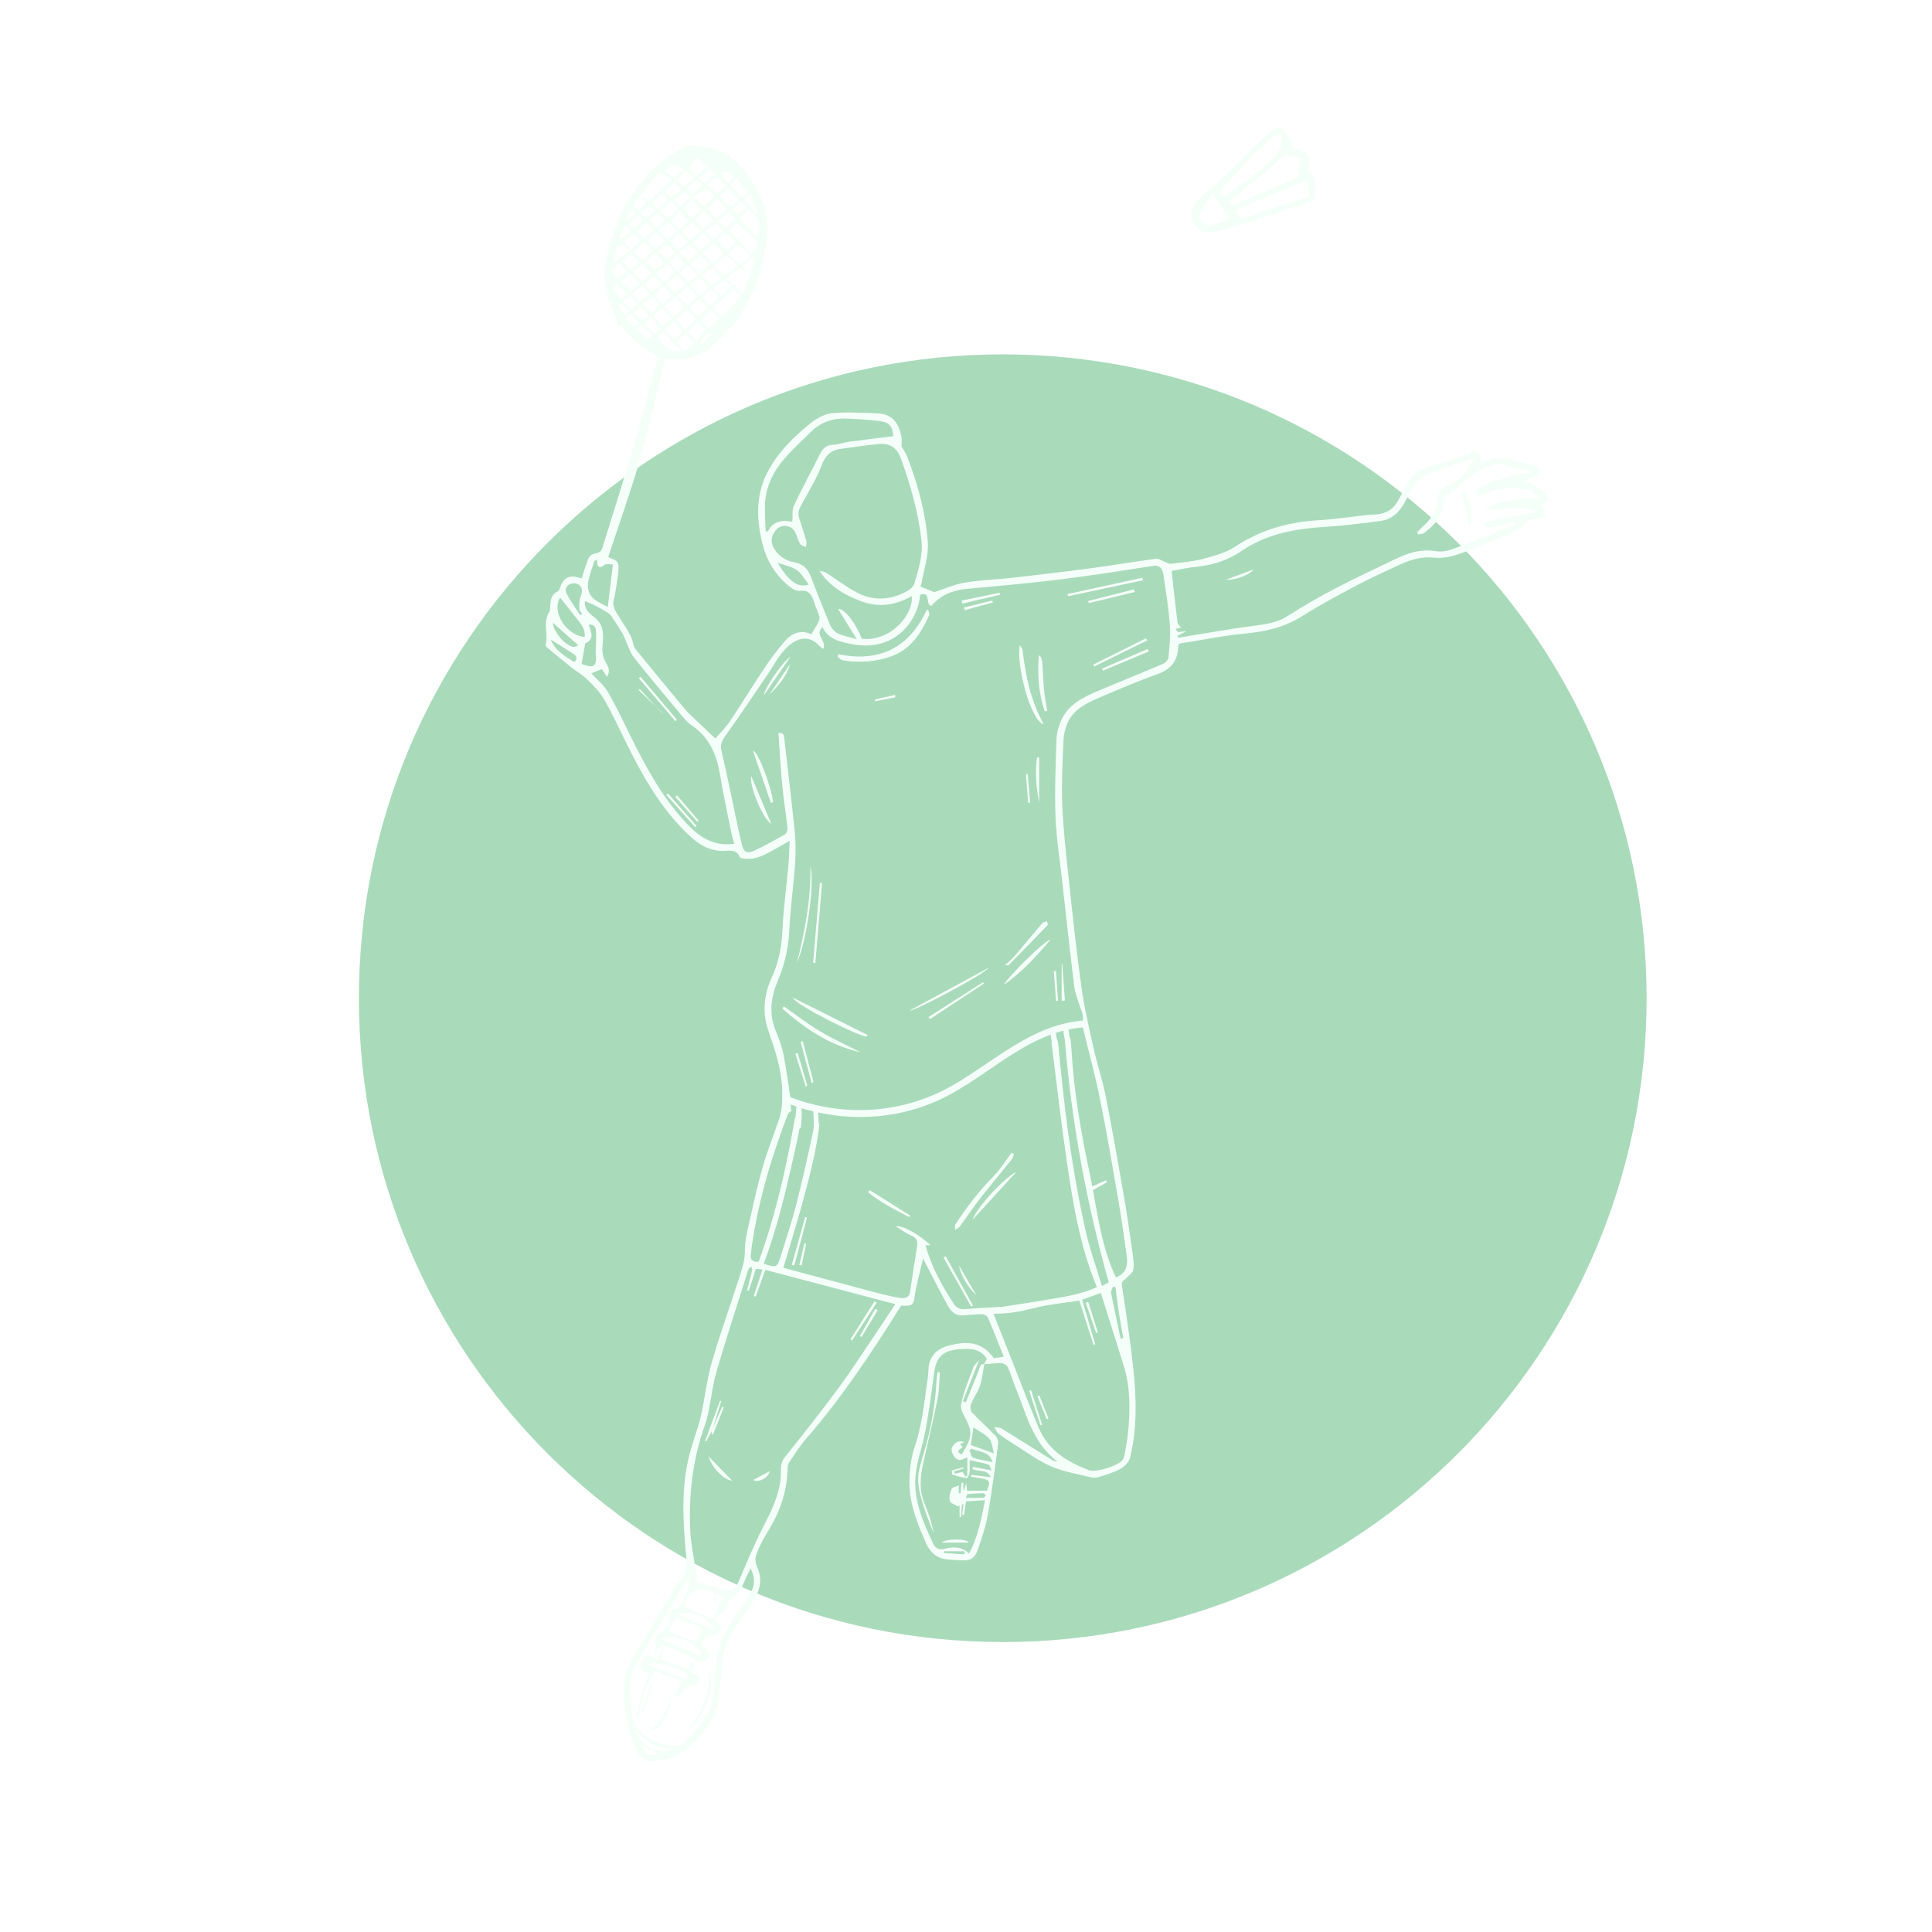 <svg width="500" height="500" viewBox="0 0 500 500" fill="none" xmlns="http://www.w3.org/2000/svg">
<g filter="url(#filter0_d_22_583)">
<path opacity="0.42" d="M259.512 420.966C351.539 420.966 426.141 346.364 426.141 254.337C426.141 162.31 351.539 87.708 259.512 87.708C167.485 87.708 92.883 162.31 92.883 254.337C92.883 346.364 167.485 420.966 259.512 420.966Z" fill="#33AA5B" class="bg-animate"/>
<path d="M399.483 123.434C397.751 121.895 396.189 120.212 393.377 120.918C394.922 120.261 396.235 119.81 397.426 119.142C397.881 118.887 398.368 118.072 398.278 117.625C398.179 117.133 397.486 116.496 396.962 116.396C392.575 115.557 388.235 113.177 383.689 115.799C383.613 115.843 383.471 115.771 383.384 115.758C383.327 115.706 383.25 115.669 383.251 115.632C383.265 112.923 382.263 112.332 379.766 113.315C376.667 114.534 373.546 115.745 370.345 116.638C367.856 117.333 365.714 118.236 364.477 120.654C363.649 122.273 362.741 123.852 361.886 125.458C360.572 127.93 358.473 129.079 355.726 129.158C355.26 129.171 354.791 129.174 354.328 129.225C349.955 129.704 345.593 130.374 341.207 130.64C333.433 131.111 326.265 133.094 319.686 137.461C317.275 139.061 314.247 139.866 311.391 140.626C308.69 141.345 305.85 141.561 303.061 141.918C302.592 141.978 302.065 141.64 301.573 141.463C300.762 141.173 299.912 140.52 299.157 140.619C293.458 141.368 287.787 142.335 282.089 143.094C275.405 143.985 268.707 144.775 262.007 145.533C257.929 145.994 253.799 146.096 249.761 146.769C247.059 147.219 244.478 148.388 241.769 149.26C240.802 148.867 239.552 148.36 238.203 147.813C238.299 147.513 238.469 147.142 238.534 146.753C239.116 143.292 240.347 139.782 240.113 136.375C239.592 128.812 237.57 121.484 234.862 114.384C234.451 113.306 233.762 112.334 233.31 111.51C233.31 110.621 233.415 109.866 233.293 109.149C232.617 105.196 230.579 102.761 226.23 102.998C226.06 103.007 225.886 102.9 225.713 102.898C222.259 102.868 218.776 102.567 215.364 102.933C213.5 103.133 211.513 104.157 210.009 105.35C205.846 108.653 202.051 112.286 199.282 117.001C195.541 123.372 195.63 129.887 197.32 136.718C198.39 141.042 200.569 144.623 203.922 147.48C204.732 148.17 205.918 149.037 206.799 148.91C209.598 148.506 210.222 150.234 210.832 152.26C211.152 153.324 211.69 154.322 212.012 155.385C212.143 155.818 212.1 156.414 211.898 156.817C211.338 157.932 210.654 158.985 209.957 160.167C207.351 158.9 204.98 159.807 203.147 161.895C201.194 164.12 199.428 166.533 197.778 168.996C194.743 173.528 191.914 178.197 188.87 182.723C187.753 184.383 186.27 185.796 185.125 187.124C183.283 185.383 181.707 183.916 180.157 182.42C179.102 181.401 178.002 180.412 177.065 179.29C173.151 174.604 169.281 169.88 165.421 165.149C164.831 164.426 164.068 163.647 163.918 162.799C163.444 160.129 161.697 158.199 160.426 155.978C159.621 154.571 158.352 153.305 158.826 151.322C159.37 149.045 159.668 146.703 159.962 144.375C160.081 143.431 160.205 142.278 159.778 141.535C159.394 140.865 158.261 140.625 157.4 140.164C160.138 131.831 163.167 123.445 165.627 114.895C168.102 106.294 170.01 97.529 172.224 88.604C175.931 89.615 179.558 88.522 183.043 86.806C183.241 86.663 183.465 86.231 183.81 85.948C192.158 79.125 196.66 70.207 198.174 59.655C198.826 55.107 198.893 50.608 196.565 46.447C196.244 45.872 195.994 45.347 195.95 44.825C195.947 44.821 195.944 44.818 195.942 44.815C195.745 44.56 195.565 44.294 195.392 44.024C195.35 44.052 195.313 44.078 195.269 44.107C191.682 37.334 186.422 33.369 178.431 33.822V33.696C178.155 33.697 177.879 33.701 177.604 33.708C177.496 33.883 177.374 34.018 177.222 34.088C171.245 36.832 166.938 41.397 163.363 46.713C160.359 51.18 158.687 56.196 157.242 61.391C155.703 66.923 156.547 71.933 158.755 76.961C159.231 78.045 159.586 79.182 160.019 80.353C160.169 80.381 160.814 80.304 161.017 80.568C163.489 83.772 166.501 86.316 170.275 88.188C169.626 90.654 169.017 93.03 168.376 95.397C166.874 100.936 165.454 106.499 163.823 112C161.246 120.692 158.54 129.346 155.823 137.996C155.665 138.499 154.957 139.11 154.449 139.166C153.219 139.302 152.48 139.905 152.093 140.974C151.543 142.494 151.079 144.045 150.544 145.69C150.365 145.64 150.092 145.569 149.821 145.489C147.27 144.728 145.755 145.558 144.943 148.117C144.829 148.475 144.61 148.934 144.311 149.077C142.634 149.877 142.482 151.368 142.399 152.935C142.372 153.443 142.375 154.038 142.118 154.434C140.398 157.088 141.999 160.09 141.2 162.836C141.135 163.058 141.478 163.489 141.733 163.701C143.828 165.445 145.93 167.182 148.066 168.876C149.324 169.874 150.776 170.658 151.91 171.773C153.483 173.318 155.129 174.914 156.227 176.791C158.264 180.271 159.961 183.953 161.738 187.581C165.86 195.994 170.349 204.171 177.02 210.897C179.854 213.754 182.856 216.329 187.34 216.21C188.766 216.172 190.686 215.728 191.465 217.846C191.557 218.096 192.301 218.157 192.754 218.214C195.225 218.527 197.348 217.509 199.427 216.387C200.986 215.546 202.513 214.646 204.371 213.593C204.242 216.101 204.202 218.208 204.013 220.301C203.531 225.616 202.779 230.915 202.525 236.24C202.318 240.583 201.683 244.739 199.848 248.697C197.769 253.18 197.171 257.824 198.799 262.564C200.606 267.826 202.409 273.02 202.444 278.738C202.459 281.188 202.396 283.488 201.596 285.78C200.169 289.873 198.586 293.921 197.38 298.078C196.092 302.519 195.106 307.051 194.102 311.568C193.505 314.253 192.729 316.993 192.77 319.697C192.807 322.165 192.069 324.305 191.364 326.506C188.988 333.926 186.326 341.261 184.166 348.742C182.872 353.223 182.446 357.947 181.377 362.502C180.561 365.977 179.197 369.321 178.342 372.788C176.302 381.06 176.736 389.454 177.508 397.828C177.774 400.709 177.854 403.382 175.555 405.611C174.82 406.324 174.409 407.374 173.864 408.279C171.504 412.198 169.299 416.22 166.756 420.015C163.558 424.787 160.948 429.617 161.529 435.663C161.981 440.367 162.505 444.995 164.882 449.214C166.112 451.398 167.213 452.058 169.745 451.763C172.712 451.417 175.492 450.556 177.759 448.517C181.457 445.191 184.89 441.625 185.838 436.496C186.316 433.909 186.411 431.25 186.664 428.622C187.056 424.555 187.729 420.601 190.328 417.221C191.685 415.456 192.854 413.546 194.117 411.709C196.264 408.587 197.713 405.389 195.927 401.515C195.514 400.618 195.369 399.311 195.701 398.414C196.451 396.39 197.423 394.408 198.577 392.581C201.822 387.444 203.748 381.939 203.832 375.824C203.839 375.33 204.032 374.771 204.312 374.359C205.629 372.418 206.854 370.383 208.388 368.624C217.755 357.888 225.573 346.065 233.207 333.923C233.432 333.923 233.896 333.925 234.36 333.923C235.585 333.916 236.371 333.838 236.611 332.114C237.104 328.579 238.11 325.115 238.908 321.605C239.014 321.855 239.122 322.171 239.276 322.464C241.313 326.357 243.299 330.279 245.428 334.121C246.216 335.543 247.468 336.568 249.295 336.432C250.873 336.314 252.451 336.103 254.028 336.108C254.587 336.11 255.46 336.491 255.651 336.932C257.086 340.257 258.387 343.64 259.777 347.121C258.763 347.272 257.966 347.39 257.189 347.505C254.278 343.329 250.468 342.915 245.425 344.263C242.097 345.153 240.289 347.368 240.256 350.913C240.248 351.731 240.126 352.553 240.006 353.365C239.16 359.103 238.628 364.876 236.726 370.444C235.816 373.109 235.441 376.053 235.361 378.886C235.196 384.768 237.332 390.167 239.686 395.425C240.611 397.49 242.197 399.158 244.657 399.499C245.992 399.684 247.346 399.761 248.694 399.812C251.2 399.908 252.204 399.423 253.027 397.092C254.078 394.113 255.1 391.076 255.652 387.978C256.73 381.927 257.5 375.819 258.315 369.724C258.403 369.063 258.155 368.129 257.708 367.662C255.688 365.55 253.482 363.613 251.487 361.479C251.091 361.055 251.07 359.937 251.32 359.319C251.977 357.692 253.077 356.231 253.627 354.579C254.214 352.814 254.381 350.909 254.728 349.065C256.225 348.953 257.725 348.737 259.216 348.79C259.781 348.81 260.592 349.341 260.828 349.852C261.588 351.499 262.075 353.269 262.769 354.949C265.602 361.81 267.156 369.4 273.671 374.237C273.174 374.188 272.703 374.12 272.333 373.89C267.961 371.171 263.616 368.41 259.229 365.715C258.728 365.407 258.022 365.434 257.411 365.306C257.706 365.868 257.865 366.608 258.322 366.959C259.761 368.066 261.282 369.075 262.826 370.035C265.855 371.917 268.769 374.093 272.014 375.487C275.198 376.854 278.726 377.435 282.123 378.282C282.837 378.46 283.691 378.463 284.387 378.246C286.286 377.653 288.243 377.094 289.962 376.137C291.024 375.546 292.188 374.369 292.458 373.25C294.282 365.681 294.142 357.974 293.313 350.307C292.532 343.083 291.453 335.887 290.342 328.704C290.153 327.482 290.937 327.373 291.427 326.834C292.076 326.121 293.104 325.483 293.276 324.667C293.544 323.391 293.331 321.979 293.144 320.65C292.448 315.712 291.77 310.768 290.918 305.855C289.394 297.062 287.84 288.273 286.114 279.518C285.322 275.499 283.98 271.591 283.088 267.587C281.89 262.213 280.604 256.835 279.857 251.39C278.493 241.45 277.438 231.466 276.37 221.488C275.739 215.598 275.097 209.692 274.886 203.778C274.692 198.337 275.001 192.873 275.239 187.426C275.304 185.946 275.701 184.396 276.308 183.041C277.865 179.564 281.123 177.998 284.362 176.601C289.425 174.416 294.518 172.276 299.7 170.398C303.245 169.114 304.888 166.801 304.918 163.152C304.919 163.049 305.016 162.946 305.207 162.571C310.751 161.692 316.442 160.505 322.195 159.962C327.427 159.468 332.291 158.385 336.81 155.561C341.228 152.8 345.813 150.294 350.417 147.851C354.192 145.848 358.083 144.06 361.961 142.259C364.848 140.918 367.783 139.963 371.122 140.311C373.042 140.511 375.149 140.189 376.993 139.57C380.711 138.323 384.313 136.727 387.952 135.247C389.743 134.519 391.558 133.82 393.265 132.924C393.981 132.548 394.448 131.697 395.029 131.061C395.739 130.598 396.721 130.439 397.683 130.203C400.268 129.568 400.481 128.89 398.74 126.84C398.876 126.737 398.997 126.61 399.145 126.536C401.342 125.447 401.301 125.048 399.483 123.434ZM177.302 86.902C176.565 86.097 175.867 85.337 175.024 84.417C175.812 83.727 176.59 83.046 177.513 82.238C178.16 83.028 178.745 83.742 179.422 84.567C178.842 85.207 178.112 86.01 177.302 86.902ZM175.352 61.822C175.949 62.627 176.526 63.406 177.204 64.32C176.783 64.699 176.044 65.365 175.242 66.088C174.51 65.316 173.877 64.65 173.121 63.853C173.921 63.125 174.56 62.544 175.352 61.822ZM172.627 63.253C171.794 62.459 171.093 61.791 170.277 61.012C171.091 60.342 171.833 59.731 172.595 59.104C173.277 59.828 173.905 60.496 174.724 61.366C174.135 61.895 173.479 62.486 172.627 63.253ZM175.836 61.472C176.79 60.662 177.561 60.008 178.489 59.221C179.187 59.978 179.829 60.676 180.523 61.428C179.743 62.143 178.981 62.84 178.229 63.529C177.448 62.858 176.724 62.236 175.836 61.472ZM178.188 64.66C178.945 65.487 179.666 66.275 180.487 67.172C179.715 67.826 179.02 68.415 178.045 69.241C177.377 68.399 176.717 67.567 175.919 66.56C176.655 65.945 177.359 65.355 178.188 64.66ZM178.653 64.245C179.524 63.43 180.314 62.691 181.157 61.903C182.084 62.894 182.834 63.695 183.722 64.645C182.84 65.352 182.01 66.017 181.067 66.773C180.233 65.9 179.487 65.119 178.653 64.245ZM179.168 58.77C180.167 57.897 181.032 57.141 182.111 56.197C182.717 56.966 183.254 57.647 183.92 58.491C183.143 59.174 182.247 59.962 181.275 60.817C180.562 60.124 179.919 59.5 179.168 58.77ZM178.591 58.123C177.933 57.362 177.305 56.635 176.574 55.79C177.323 55.09 178.118 54.347 179.008 53.515C179.805 54.243 180.523 54.898 181.415 55.712C180.422 56.56 179.584 57.275 178.591 58.123ZM177.939 58.709C177.149 59.366 176.353 60.026 175.365 60.847C174.631 60.012 174.025 59.324 173.43 58.647C175.76 55.969 175.767 55.969 177.939 58.709ZM172.723 57.929C171.917 57.166 171.178 56.467 170.308 55.643C171.208 54.886 171.943 54.268 172.775 53.568C173.572 54.318 174.282 54.987 175.148 55.802C174.319 56.529 173.558 57.196 172.723 57.929ZM172.155 58.398C171.251 59.119 170.535 59.691 169.717 60.343C168.938 59.637 168.222 58.989 167.401 58.245C168.199 57.518 168.882 56.896 169.75 56.106C170.5 56.821 171.228 57.515 172.155 58.398ZM171.733 64.044C171.025 64.625 170.173 65.326 169.249 66.084C168.585 65.258 167.946 64.464 167.259 63.61C167.833 63.079 168.673 62.299 169.681 61.365C170.362 62.254 170.992 63.077 171.733 64.044ZM172.655 64.341C173.301 65.034 173.92 65.699 174.693 66.528C173.784 67.291 172.914 68.022 171.882 68.888C171.179 68.217 170.495 67.564 169.714 66.818C170.758 65.939 171.639 65.197 172.655 64.341ZM175.179 67.213C175.942 67.977 176.661 68.698 177.569 69.608C176.572 70.394 175.713 71.072 174.726 71.85C173.987 71.074 173.281 70.332 172.501 69.512C173.431 68.713 174.264 67.998 175.179 67.213ZM178.114 70.17C178.919 71.031 179.664 71.829 180.545 72.772C179.665 73.549 178.854 74.265 177.891 75.115C177.074 74.23 176.308 73.399 175.397 72.412C176.403 71.581 177.204 70.921 178.114 70.17ZM178.618 69.762C179.41 69.131 180.167 68.528 180.972 67.887C181.767 68.736 182.537 69.558 183.39 70.469C182.737 71.034 181.957 71.709 181.105 72.446C180.279 71.554 179.495 70.708 178.618 69.762ZM181.537 67.35C182.537 66.586 183.358 65.958 184.318 65.224C185.153 66.107 185.936 66.935 186.848 67.9C185.905 68.608 185.042 69.255 184.209 69.88C183.314 69.032 182.519 68.279 181.537 67.35ZM181.846 61.429C182.749 60.623 183.647 59.819 184.664 58.911C185.577 59.781 186.44 60.603 187.421 61.536C186.373 62.462 185.429 63.296 184.449 64.162C183.542 63.211 182.717 62.344 181.846 61.429ZM182.533 55.842C183.52 55.031 184.321 54.374 185.221 53.634C185.863 54.308 186.44 54.913 187.127 55.634C186.348 56.344 185.591 57.034 184.675 57.869C183.995 57.225 183.346 56.61 182.533 55.842ZM182.05 55.176C181.292 54.416 180.602 53.725 179.767 52.889C180.62 52.161 181.45 51.452 182.245 50.774C182.982 51.492 183.767 52.257 184.672 53.139C183.685 53.905 182.862 54.545 182.05 55.176ZM178.975 52.485C178.26 51.633 177.592 50.837 176.853 49.956C177.496 49.257 178.255 48.432 179.008 47.613C179.99 48.533 180.779 49.272 181.6 50.04C180.733 50.848 179.927 51.599 178.975 52.485ZM178.073 53.311C177.461 53.846 176.682 54.528 175.755 55.338C174.974 54.607 174.229 53.91 173.546 53.271C174.344 52.374 175.063 51.565 175.898 50.626C176.597 51.488 177.273 52.323 178.073 53.311ZM172.783 52.418C172.137 51.856 171.536 51.332 170.742 50.641C171.709 49.818 172.606 49.054 173.645 48.17C174.334 48.913 174.842 49.46 175.439 50.104C174.522 50.904 173.698 51.622 172.783 52.418ZM172.037 53.147C171.342 53.719 170.597 54.332 169.698 55.071C169.159 54.329 168.66 53.643 168.091 52.86C168.63 52.415 169.373 51.8 170.276 51.053C170.888 51.781 171.409 52.4 172.037 53.147ZM168.94 55.736C168.389 56.215 167.623 56.881 166.741 57.647C166.026 57.009 165.431 56.477 164.704 55.828C165.562 55.04 166.313 54.35 167.305 53.439C167.847 54.201 168.347 54.903 168.94 55.736ZM166.759 58.723C167.569 59.476 168.278 60.135 169.11 60.908C168.094 61.72 167.199 62.434 166.198 63.233C165.506 62.573 164.849 61.946 164.027 61.162C164.957 60.332 165.834 59.549 166.759 58.723ZM166.301 64.418C167.024 65.183 167.688 65.885 168.508 66.751C167.752 67.394 167.026 68.011 166.185 68.726C165.365 67.953 164.588 67.221 163.662 66.348C164.731 65.566 165.473 65.023 166.301 64.418ZM166.257 69.962C166.842 70.606 167.41 71.231 168.135 72.031C167.281 72.744 166.574 73.335 165.629 74.124C164.984 73.453 164.366 72.81 163.648 72.063C164.577 71.314 165.336 70.703 166.257 69.962ZM166.74 69.476C167.567 68.713 168.285 68.052 169.054 67.342C169.839 68.061 170.476 68.644 171.226 69.329C170.361 70.065 169.613 70.7 168.608 71.555C168.007 70.886 167.432 70.246 166.74 69.476ZM171.79 69.996C172.462 70.868 173.087 71.679 173.782 72.581C173.172 73.089 172.295 73.821 171.352 74.607C170.659 73.782 170.031 73.035 169.287 72.15C170.134 71.42 170.909 70.753 171.79 69.996ZM174.826 72.816C175.495 73.521 176.06 74.113 176.62 74.711C176.815 74.919 176.995 75.141 177.286 75.477C176.308 76.317 175.393 77.103 174.342 78.005C173.529 77.095 172.768 76.244 171.88 75.25C172.883 74.422 173.768 73.691 174.826 72.816ZM177.855 76.076C178.618 76.899 179.314 77.648 180.187 78.588C179.339 79.394 178.387 80.299 177.316 81.317C176.448 80.401 175.733 79.646 174.83 78.692C175.858 77.805 176.835 76.959 177.855 76.076ZM178.57 75.603C179.35 74.906 180.189 74.155 181.058 73.377C181.849 74.161 182.533 74.84 183.284 75.586C182.431 76.386 181.634 77.133 180.724 77.986C180.02 77.206 179.366 76.483 178.57 75.603ZM181.615 73.123C184.196 70.522 184.196 70.522 186.124 73.049C185.37 73.729 184.61 74.415 183.728 75.21C182.973 74.464 182.293 73.793 181.615 73.123ZM184.672 70.546C185.596 69.814 186.443 69.143 187.424 68.366C188.026 68.934 188.599 69.473 189.324 70.156C188.405 70.972 187.566 71.718 186.604 72.574C185.901 71.836 185.346 71.254 184.672 70.546ZM184.924 64.774C185.893 63.909 186.869 63.039 187.935 62.088C188.96 62.993 189.904 63.826 190.97 64.768C186.891 67.764 187.898 68.328 184.924 64.774ZM188.367 61.549C189.342 60.69 190.126 59.998 191.032 59.2C191.978 60.078 193.027 61.051 194.183 62.124C193.263 62.943 192.45 63.667 191.524 64.493C190.453 63.493 189.466 62.574 188.367 61.549ZM188.166 61.043C187.236 60.039 186.423 59.162 185.516 58.183C186.085 57.65 186.871 56.913 187.759 56.081C188.663 56.945 189.491 57.738 190.436 58.641C189.564 59.564 188.852 60.317 188.166 61.043ZM185.784 53.163C186.902 52.294 187.811 51.587 188.896 50.743C189.34 51.383 189.756 51.984 190.309 52.782C189.675 53.37 188.809 54.174 187.816 55.095C187.152 54.463 186.539 53.881 185.784 53.163ZM189.604 50.226C190.349 49.543 191.018 48.93 191.82 48.195C192.292 48.619 192.746 49.027 193.374 49.591C192.477 50.253 191.632 50.876 190.698 51.566C190.553 51.388 190.127 50.867 189.604 50.226ZM186.275 46.675C186.976 46.017 187.681 45.357 188.509 44.581C189.498 45.62 190.433 46.602 191.363 47.578C189.122 49.928 189.122 49.928 186.275 46.675ZM188.212 50.296C187.312 51.005 186.361 51.753 185.364 52.539C184.562 51.622 183.838 50.794 183.11 49.961C183.82 49.3 184.732 48.45 185.724 47.526C186.417 48.297 187.259 49.235 188.212 50.296ZM182.148 49.39C181.32 48.608 180.606 47.934 179.621 47.003C180.668 46.274 181.662 45.582 182.787 44.799C183.256 45.201 184.043 45.876 185.018 46.712C183.975 47.685 183.093 48.509 182.148 49.39ZM179.049 46.405C178.684 45.891 178.294 45.341 177.825 44.681C178.498 44.115 179.323 43.421 180.258 42.634C180.763 43.014 181.248 43.378 181.974 43.924C180.952 44.791 180.054 45.552 179.049 46.405ZM178.652 47.046C177.75 47.903 176.975 48.64 176.069 49.5C175.454 48.857 174.916 48.296 174.322 47.674C175.257 46.932 176.07 46.287 177.079 45.486C177.636 46.038 178.08 46.479 178.652 47.046ZM173.699 47.055C173.159 46.558 172.629 46.07 171.981 45.473C172.871 44.708 173.649 44.039 174.533 43.28C175.169 43.881 175.662 44.347 176.281 44.933C175.398 45.658 174.612 46.305 173.699 47.055ZM172.901 47.776C172.049 48.47 171.191 49.168 170.179 49.993C169.691 49.534 169.215 49.085 168.742 48.64C171.322 45.684 171.37 45.674 172.901 47.776ZM169.547 50.489C168.703 51.216 168.009 51.813 167.191 52.518C166.717 52.066 166.279 51.647 165.73 51.124C166.541 50.415 167.269 49.777 168.051 49.093C168.551 49.56 168.965 49.946 169.547 50.489ZM166.609 52.95C165.725 53.711 164.906 54.416 164.017 55.182C163.586 54.81 163.206 54.483 162.688 54.037C163.55 53.227 164.331 52.493 165.185 51.69C165.664 52.113 166.082 52.483 166.609 52.95ZM166.006 58.171C165.171 58.899 164.347 59.618 163.202 60.616C162.595 59.856 162.127 59.268 161.659 58.681C163.606 56.123 163.901 56.071 166.006 58.171ZM163.402 61.466C164.161 62.28 164.786 62.949 165.556 63.775C164.709 64.435 163.949 65.029 163.12 65.675C162.418 65.047 161.779 64.475 160.925 63.71C161.772 62.943 162.543 62.245 163.402 61.466ZM163.136 66.867C163.952 67.698 164.679 68.439 165.556 69.333C164.673 70.065 163.921 70.688 163.198 71.287C162.308 70.486 161.466 69.728 160.506 68.864C161.476 68.127 162.289 67.51 163.136 66.867ZM164.98 74.575C164.39 75.116 163.894 75.571 163.326 76.092C162.616 75.412 161.968 74.791 161.217 74.072C161.952 73.458 162.473 73.021 163.071 72.522C163.74 73.241 164.317 73.862 164.98 74.575ZM165.56 75.355C166.334 76.098 167.038 76.774 167.812 77.517C167.29 77.947 166.805 78.347 166.122 78.91C165.431 78.262 164.74 77.615 163.88 76.809C164.584 76.199 165.104 75.749 165.56 75.355ZM166.324 74.689C167.081 74.046 167.776 73.456 168.666 72.699C169.369 73.456 170.041 74.18 170.84 75.04C169.944 75.751 169.267 76.288 168.471 76.92C167.77 76.192 167.107 75.503 166.324 74.689ZM171.367 75.656C172.226 76.658 173.003 77.564 173.838 78.537C172.893 79.334 172.231 79.893 171.496 80.513C170.701 79.581 169.956 78.707 169.083 77.684C169.828 77.023 170.541 76.39 171.367 75.656ZM174.253 79.202C175.101 80.064 175.863 80.837 176.766 81.755C175.967 82.453 175.229 83.098 174.329 83.884C173.562 82.999 172.861 82.191 172.057 81.264C172.841 80.528 173.542 79.87 174.253 79.202ZM178.057 81.696C178.877 80.897 179.744 80.052 180.676 79.143C181.329 79.95 181.962 80.73 182.535 81.438C181.94 82.184 181.152 83.171 180.223 84.336C179.403 83.337 178.796 82.597 178.057 81.696ZM181.05 85.484C181.097 84.132 182.41 82.768 183.907 82.149C184.023 82.273 184.139 82.396 184.254 82.52C183.253 83.446 182.251 84.373 181.05 85.484ZM183.406 80.986C182.628 80.146 181.994 79.462 181.2 78.604C182.106 77.772 182.978 76.971 183.93 76.098C184.725 76.845 185.436 77.513 186.247 78.275C185.27 79.206 184.396 80.041 183.406 80.986ZM186.762 78.147C185.841 77.157 185.21 76.479 184.381 75.587C185.288 74.857 186.213 74.113 187.015 73.467C187.933 72.495 188.796 71.582 189.739 70.584C190.433 71.236 190.974 71.744 191.799 72.519C190.119 74.397 188.483 76.224 186.762 78.147ZM192.296 71.869C192.064 71.855 191.831 71.842 191.599 71.828C191.182 71.124 190.765 70.42 190.479 69.936C189.608 69.356 188.829 68.837 187.797 68.15C189.152 67.107 190.274 66.244 191.433 65.353C192.031 65.857 192.545 66.292 193.06 66.726C193.143 66.659 193.225 66.592 193.307 66.525C192.918 66.022 192.528 65.518 192.06 64.913C192.888 64.154 193.725 63.387 194.767 62.433C194.993 62.993 195.371 63.454 195.269 63.748C194.325 66.472 193.299 69.167 192.296 71.869ZM194.52 61.602C193.408 60.552 192.39 59.591 191.33 58.59C191.534 58.095 191.728 57.624 192.071 56.79C191.482 57.308 191.146 57.603 190.777 57.928C190.019 57.132 189.271 56.345 188.627 55.669C189.223 55.045 189.849 54.39 190.479 53.731C192.214 55.151 194.025 56.491 195.645 58.032C196.493 58.837 195.807 60.761 194.52 61.602ZM195.997 57.626C194.373 55.761 192.975 54.156 191.509 52.473C192.239 51.684 192.905 50.963 193.567 50.247C196.386 51.905 196.817 53.113 195.997 57.626ZM196.277 51.382C196.191 51.42 196.106 51.459 196.02 51.497C194.897 50.205 193.775 48.913 192.609 47.571C193.029 47.188 193.452 46.803 194.176 46.143C194.927 48.015 195.602 49.699 196.277 51.382ZM192.64 44.531C193.685 45.615 193.6 46.424 191.96 47.017C191.062 46.045 190.131 45.037 189.147 43.971C189.591 43.376 189.965 42.873 190.482 42.181C191.248 43.018 191.927 43.791 192.64 44.531ZM188.017 40.414C188.63 40.737 189.15 41.238 189.894 41.807C189.507 42.314 189.149 42.783 188.558 43.557C187.904 42.804 187.368 42.32 187.012 41.727C186.8 41.375 186.871 40.854 186.815 40.409C187.221 40.401 187.703 40.249 188.017 40.414ZM187.83 44.094C187.16 44.688 186.436 45.332 185.556 46.113C184.781 45.442 184.001 44.766 183.048 43.941C183.884 43.149 184.656 42.417 185.494 41.623C186.299 42.474 187.032 43.25 187.83 44.094ZM185.075 41.003C184.15 41.846 183.381 42.546 182.482 43.366C181.991 42.979 181.511 42.601 180.893 42.115C181.849 41.241 182.689 40.472 183.612 39.629C184.094 40.081 184.507 40.469 185.075 41.003ZM180.385 36.874C181.239 37.585 182.051 38.263 183.007 39.059C182.056 39.919 181.251 40.647 180.529 41.299C179.697 40.756 178.948 40.268 178.098 39.714C178.888 38.733 179.573 37.883 180.385 36.874ZM177.394 40.198C178.211 40.844 178.883 41.377 179.692 42.017C178.745 42.833 177.878 43.58 176.957 44.374C176.338 43.845 175.767 43.358 175.02 42.719C175.852 41.836 176.567 41.076 177.394 40.198ZM176.787 39.86C176.044 40.568 175.303 41.274 174.486 42.053C173.58 41.354 172.85 40.791 172.109 40.22C174.117 38.273 175.05 38.181 176.787 39.86ZM164.589 47.98C166.656 45.538 168.642 43.028 170.748 40.44C171.989 41.306 172.83 41.893 173.897 42.636C171.814 44.519 169.964 46.192 168.066 47.908C167.489 47.56 166.93 47.223 166.372 46.886L166.158 47.134C166.494 47.554 166.831 47.974 167.298 48.557C166.64 49.152 165.97 49.759 165.286 50.377C164.036 49.801 163.576 49.176 164.589 47.98ZM163.262 50.065C163.727 50.396 164.071 50.64 164.587 51.007C163.733 51.818 162.99 52.523 162.248 53.228C162.136 53.153 162.023 53.078 161.911 53.003C162.336 52.075 162.763 51.148 163.262 50.065ZM161.754 54.358C162.47 54.947 162.859 55.266 163.441 55.744C162.448 56.536 161.65 57.173 160.853 57.809C160.671 57.69 160.488 57.57 160.306 57.451C160.758 56.484 161.211 55.518 161.754 54.358ZM158.574 64.156C159.002 62.47 159.307 61.02 159.79 59.632C159.863 59.422 160.841 59.315 161.264 59.49C161.817 59.719 162.235 60.275 162.92 60.874C161.423 62.005 160.201 62.927 158.574 64.156ZM159.8 64.161C160.047 64.196 160.294 64.231 160.541 64.267C161.071 64.887 161.601 65.506 162.348 66.379C161.458 66.914 160.537 67.502 159.561 67.978C159.493 68.011 158.722 67.153 158.791 66.815C158.98 65.9 159.445 65.042 159.8 64.161ZM159.686 69.603C160.524 70.395 161.354 71.18 162.285 72.06C161.821 72.446 161.303 72.877 160.739 73.347C158.531 71.311 158.414 70.725 159.686 69.603ZM160.129 74.882C160.285 74.763 160.44 74.645 160.596 74.526C161.27 75.144 161.945 75.761 162.755 76.504C162.289 76.898 161.937 77.196 161.485 77.579C160.966 76.548 160.548 75.715 160.129 74.882ZM162.011 78.464C162.443 78.074 162.838 77.717 163.265 77.331C163.948 78.063 164.565 78.724 165.338 79.552C164.963 79.86 164.53 80.216 163.962 80.682C163.301 79.93 162.705 79.254 162.011 78.464ZM164.834 81.233C165.275 80.881 165.709 80.533 166.097 80.223C167.032 81.093 167.879 81.881 168.835 82.77C167.708 83.952 167.088 83.693 164.834 81.233ZM166.756 79.689C167.321 79.152 167.847 78.652 168.449 78.08C169.314 79.075 170.105 79.983 171.014 81.028C170.434 81.493 169.946 81.885 169.324 82.384C168.488 81.507 167.692 80.671 166.756 79.689ZM169.997 83.107C170.587 82.612 171.074 82.203 171.674 81.7C173.194 83.444 174.235 85.591 176.867 86.678C173.863 87.411 172.493 86.612 169.997 83.107ZM249.6 398.268L244.275 397.923C244.287 397.77 244.298 397.617 244.31 397.464H249.631C249.62 397.732 249.61 398 249.6 398.268ZM251.925 365.403C253.415 366.432 255.01 367.168 256.054 368.378C256.809 369.254 256.832 370.761 257.227 372.143C254.996 371.331 253.226 370.687 251.239 369.963C251.463 368.47 251.702 366.878 251.925 365.403ZM251.537 370.933C253.372 371.845 256.017 371.466 256.865 374.392C255.019 373.998 253.362 373.788 251.829 373.234C251.343 373.059 251.187 371.969 250.879 371.297L251.537 370.933ZM254.713 349.032C253.678 348.921 253.646 349.659 253.366 350.412C252.304 353.273 251.101 356.082 249.951 358.91L249.19 358.594C250.537 355.201 251.883 351.808 253.406 347.972C252.75 348.783 252.118 349.269 251.886 349.902C250.72 353.091 249.34 356.257 248.712 359.56C248.443 360.974 249.823 362.698 250.437 364.288C250.693 364.952 251.041 365.618 251.114 366.307C251.363 368.676 249.941 370.514 248.895 372.442C247.641 371.734 247.652 371.488 249.145 370.563C248.933 370.296 248.726 370.035 248.465 369.707C248.855 369.541 249.22 369.386 249.585 369.23C248.079 368.654 247.088 369.354 246.426 370.493C245.896 371.404 246.795 373.403 248.07 373.784C248.729 373.981 249.621 373.395 250.355 373.178V377.887C250.198 377.984 250.041 378.081 249.883 378.178C249.618 377.755 249.353 377.332 249.097 376.925C248.404 377.086 247.744 377.239 247.083 377.392C247.031 377.187 246.978 376.982 246.926 376.776C247.762 376.529 248.599 376.282 249.433 376.036C249.375 375.94 249.298 375.764 249.268 375.771C248.28 376.019 247.291 376.266 246.329 376.593C246.27 376.613 246.348 377.573 246.515 377.628C247.714 378.017 248.943 378.348 250.187 378.523C250.369 378.549 250.84 377.67 250.898 377.176C251.013 376.205 250.932 375.211 250.932 373.89C252.733 374.283 254.282 374.536 255.765 375.002C256.146 375.122 256.317 375.91 256.666 376.537C254.744 376.183 253.252 375.908 251.76 375.633C251.718 375.795 251.676 375.956 251.635 376.118C252.978 377.037 255.359 375.994 256.42 378.301C254.474 378.064 252.953 377.878 251.432 377.693C251.405 377.859 251.377 378.025 251.35 378.191C252.085 378.309 252.819 378.43 253.554 378.543C256.238 378.954 256.393 379.24 255.434 381.806H250.296C250.228 381.282 250.155 380.726 250.032 379.78C249.806 380.597 249.673 381.078 249.54 381.558C249.464 381.562 249.388 381.565 249.312 381.569V379.772C249.149 379.757 248.986 379.742 248.824 379.727C248.754 380.628 248.684 381.528 248.614 382.429C248.455 382.432 248.295 382.435 248.136 382.437V380.448C247.381 380.78 246.434 380.901 246.256 381.336C245.866 382.292 245.551 383.495 245.815 384.425C245.996 385.062 247.204 385.407 247.953 385.883C248.082 385.771 248.211 385.66 248.341 385.548V388.585L248.724 388.618C248.796 387.518 248.868 386.418 248.94 385.319L249.347 385.363C249.233 386.241 249.119 387.12 249.004 387.998L249.48 388.075C249.646 386.952 249.812 385.83 249.998 384.574C251.537 384.47 253.093 384.364 254.928 384.24C253.994 388.979 253.172 393.624 250.777 398.044C248.792 396.154 246.566 396.29 244.574 396.822C242.851 397.282 241.98 396.516 241.455 395.395C238.884 389.904 236.405 384.255 236.92 378.068C237.248 374.13 238.761 370.306 239.479 366.383C240.365 361.539 241.069 356.657 241.682 351.77C242.26 347.164 243.82 345.511 248.504 345.152C251.142 344.95 253.721 345.021 255.374 347.637C255.168 348.071 254.941 348.551 254.713 349.032ZM255.137 383.1C254.89 383.284 254.65 383.617 254.396 383.626C253.012 383.678 251.625 383.651 249.958 383.651C250.138 383.213 250.232 382.688 250.377 382.674C251.754 382.54 253.138 382.463 254.521 382.451C254.725 382.45 254.932 382.873 255.137 383.1ZM198.709 133.555C198.522 133.529 198.336 133.503 198.149 133.477C198.083 131.155 197.891 128.829 197.977 126.513C198.159 121.586 200.415 117.508 203.649 113.961C205.654 111.762 207.859 109.747 209.984 107.659C212.579 105.11 215.776 104.167 219.319 104.328C222.063 104.453 224.811 104.629 227.536 104.957C230.2 105.277 231.004 106.353 231.178 108.886C227.298 109.37 223.44 109.823 219.592 110.346C218.259 110.527 216.955 111.066 215.627 111.11C213.753 111.172 212.867 112.131 212.098 113.709C209.95 118.114 207.548 122.396 205.465 126.83C204.925 127.979 205.189 129.505 205.07 131.039C202.647 130.548 200.154 130.692 198.709 133.555ZM201.294 141.674C202.91 142.249 204.762 142.571 206.2 143.521C207.432 144.335 208.189 145.868 209.31 147.275C206.098 148.47 203.434 145.414 201.294 141.674ZM209.817 145.179C209.035 143.155 207.772 141.907 205.528 141.506C203.257 141.1 201.407 139.842 200.233 137.772C199.34 136.196 199.649 134.647 200.688 133.323C201.646 132.1 203.034 131.739 204.49 132.396C205.002 132.627 205.485 133.15 205.746 133.659C206.251 134.647 206.488 135.779 207.043 136.732C207.294 137.162 208.038 137.305 208.558 137.579C208.609 137.061 208.817 136.497 208.684 136.031C208.095 133.966 207.393 131.934 206.761 129.881C206.295 128.368 207.123 127.199 207.795 125.95C209.487 122.805 211.404 119.729 212.643 116.407C213.614 113.8 215.089 112.471 217.709 112.14C220.968 111.728 224.216 111.192 227.486 110.905C230.317 110.657 232.154 111.901 233.125 114.581C235.626 121.489 237.643 128.53 238.476 135.856C238.918 139.748 237.69 143.414 236.623 147.063C236.397 147.837 235.485 148.568 234.711 148.997C230.472 151.34 226.051 151.608 221.749 149.336C219.026 147.898 216.552 145.994 213.947 144.328C213.433 144 212.832 143.807 212.129 143.818C214.765 147.82 218.673 150.034 222.934 151.627C227.43 153.308 231.808 152.634 235.958 150.264C236.537 154.814 230.637 162.147 223.034 161.323C221.55 157.41 218.607 153.481 216.9 153.607C218.548 156.268 220.067 158.719 221.731 161.406C219.975 160.909 218.339 160.639 216.891 159.964C216.039 159.567 215.219 158.643 214.844 157.761C213.076 153.606 211.444 149.392 209.817 145.179ZM152.138 147.147C152.379 145.155 153.182 143.229 153.783 141.285C153.833 141.123 154.135 141.039 154.529 140.784C154.497 142.526 154.877 143.437 156.562 142.115C156.921 141.833 157.692 142.074 158.625 142.074C158.17 145.843 157.729 149.501 157.294 153.109C155.981 152.335 154.36 151.736 153.271 150.618C152.492 149.817 152.003 148.27 152.138 147.147ZM147.943 147.025C149.335 146.721 150.56 147.48 150.606 148.872C150.631 149.641 150.171 150.414 150.047 151.204C149.923 151.995 149.851 152.819 149.941 153.607C149.993 154.057 150.413 154.465 150.668 154.893C150.502 155.002 150.335 155.112 150.169 155.221C148.964 153.354 147.603 151.564 146.62 149.586C146.134 148.608 146.465 147.348 147.943 147.025ZM144.963 150.637C145.271 151.028 145.532 151.359 145.793 151.69C147.132 153.385 148.465 155.084 149.811 156.773C150.76 157.963 151.469 159.224 151.337 160.841C146.549 160.492 142.651 154.328 144.963 150.637ZM148.653 167.358C146.271 165.854 143.753 164.51 142.498 161.486C144.662 162.853 146.495 164.005 148.32 165.168C149.186 165.719 149.591 166.377 148.653 167.358ZM148.297 163.412C145.94 162.845 143.233 159.43 143.043 157.126C145.167 159.005 147.307 160.899 149.653 162.975C149.389 163.068 148.774 163.527 148.297 163.412ZM150.511 167.815C150.816 166.078 151.103 164.44 151.391 162.802C151.411 162.691 151.405 162.507 151.464 162.481C154.032 161.381 152.892 159.494 152.363 157.681C153.719 157.471 154.135 158.289 154.232 159.243C154.344 160.34 154.268 161.457 154.254 162.566C154.242 163.502 154.099 164.448 154.195 165.371C154.516 168.434 153.612 169.114 150.511 167.815ZM177.949 209.394C171.833 202.965 167.585 195.371 163.683 187.525C161.62 183.378 159.668 179.164 157.365 175.153C156.318 173.33 154.54 171.927 153.023 170.255C153.895 169.903 154.803 169.537 155.765 169.149C156.16 169.746 156.561 170.352 157.091 171.154C157.961 169.779 157.493 168.635 156.942 167.732C156.031 166.24 155.759 164.712 155.931 163.033C156.003 162.332 156.06 161.627 156.063 160.924C156.071 158.997 155.701 157.323 154.047 155.942C152.866 154.956 151.201 154.019 151.368 151.574C152.39 152.002 153.183 152.274 153.919 152.657C155.06 153.251 156.18 153.891 157.271 154.573C157.689 154.835 158.075 155.215 158.351 155.626C159.299 157.038 160.215 158.474 161.093 159.931C161.449 160.522 161.665 161.196 161.96 161.825C162.641 163.279 163.088 164.923 164.06 166.148C168.143 171.293 172.373 176.321 176.577 181.369C177.25 182.177 177.963 183.019 178.827 183.589C183.483 186.66 185.474 191.188 186.342 196.491C187.138 201.348 188.192 206.163 189.161 210.991C189.389 212.129 189.733 213.244 190.024 214.369C184.991 215.087 181.288 212.904 177.949 209.394ZM180.254 420.926C177.826 420.066 175.428 419.216 172.995 418.355C173.559 417.225 174.153 416.038 174.885 414.571C177.151 415.496 179.441 416.43 181.721 417.361C181.145 418.763 180.685 419.88 180.254 420.926ZM181.01 424.366C177.629 422.977 174.414 421.657 171.171 420.324C172.789 419.07 177.943 420.101 179.93 422.239C180.353 422.694 182.161 423.23 181.01 424.366ZM175.211 413.635C179.151 412.746 183.049 414.373 184.91 418.042C181.434 416.462 178.321 415.048 175.211 413.635ZM184.558 415.131C182.181 414.042 179.727 412.919 177.134 411.731C178.268 407.355 180.149 406.418 184.76 408.213C184.827 409.227 184.898 410.293 184.968 411.359C185.086 411.36 185.203 411.36 185.321 411.361V408.476C185.875 408.67 186.368 408.843 187.155 409.119C186.217 411.292 185.328 413.349 184.558 415.131ZM165.973 447.523C167.501 448.389 168.93 449.199 170.286 449.968C167.91 450.69 167.125 450.284 165.973 447.523ZM164.471 443.81C167.338 446.785 170.179 449.092 174.631 448.371C171.72 450.76 165.392 447.856 164.471 443.81ZM194.254 408.213C192.769 410.668 191.261 413.126 189.543 415.418C186.565 419.39 185.408 423.901 185.118 428.734C185.027 430.257 184.873 431.776 184.798 433.299C184.502 439.322 180.831 443.413 176.757 447.239C176.275 447.691 175.363 447.878 174.657 447.865C171.446 447.804 168.746 446.602 166.216 444.526C162.798 441.721 163.456 437.939 163.171 434.348C162.79 429.546 165.079 425.674 167.522 421.804C170.839 416.547 173.971 411.173 177.19 405.854C177.398 405.511 177.667 405.204 178.316 404.935C178.267 405.606 178.339 406.317 178.138 406.939C177.859 407.804 177.317 408.581 176.992 409.435C176.464 410.824 176.207 412.326 174.21 412.491C173.815 412.524 173.131 413.747 173.236 414.296C173.638 416.391 172.994 417.399 171.093 418.292C170.312 418.659 169.389 420.177 169.584 420.875C169.982 422.293 169.535 423.377 169.084 424.524C169.509 423.911 169.917 423.282 170.404 422.723C170.758 422.317 171.425 421.674 171.692 421.782C174.443 422.89 177.226 423.976 179.808 425.412C180.763 425.943 181.525 426.514 182.45 425.92C183.015 425.557 183.739 424.641 183.615 424.186C183.409 423.432 182.583 422.843 182 422.201C181.891 422.081 181.699 422.036 181.396 421.879C181.897 420.899 182.39 419.938 182.674 419.381C184.103 419.088 185.629 419.223 186.158 418.561C186.921 417.607 186.608 416.192 185.12 415.518C185.482 414.61 185.619 413.882 186.845 413.502C187.594 413.27 187.927 411.67 188.429 410.676C188.585 410.366 188.604 409.819 188.823 409.735C191.92 408.538 192.352 405.433 193.714 403C193.883 402.699 194.013 402.376 194.252 401.871C195.375 404.135 195.457 406.224 194.254 408.213ZM227.968 339.135C224.36 344.473 220.894 349.917 217.087 355.11C212.583 361.255 207.835 367.225 203.072 373.175C201.761 374.812 202.192 376.654 202.053 378.341C201.67 383.003 199.663 386.954 197.599 391.001C195.291 395.525 193.293 400.215 191.341 404.908C190.297 407.418 188.819 408.102 186.284 407.104C184.41 406.366 182.386 406.009 180.457 405.489C180.264 404.16 180.022 402.542 179.795 400.921C179.397 398.093 178.795 395.274 178.654 392.433C178.189 383.094 179.187 373.98 182.342 365.054C183.869 360.733 184.019 355.945 185.285 351.509C187.65 343.226 190.376 335.046 192.95 326.823C193.195 326.039 193.384 325.233 193.695 324.477C193.809 324.2 194.2 324.036 194.464 323.821C194.536 324.123 194.725 324.452 194.661 324.722C194.251 326.464 193.786 328.192 193.339 329.925L193.763 330.053C194.376 328.201 194.989 326.348 195.645 324.366C196.11 324.415 196.605 324.467 197.33 324.544C196.546 326.929 195.812 329.165 195.077 331.401C195.239 331.458 195.401 331.516 195.564 331.573C196.359 329.37 197.155 327.166 198.067 324.64C209.06 327.538 220.199 330.475 231.709 333.509C230.36 335.541 229.177 337.347 227.968 339.135ZM291.956 366.63C291.774 368.612 291.369 370.575 291.028 372.541C290.95 372.989 290.806 373.48 290.536 373.83C289.374 375.337 283.696 377.151 281.908 376.499C276.17 374.406 271.214 371.288 268.749 365.37C266.426 359.792 264.278 354.142 262.056 348.522C260.442 344.44 258.833 340.356 257.156 336.106C257.437 336.041 257.601 335.969 257.764 335.97C261.07 335.998 264.243 335.388 267.459 334.56C271.298 333.571 275.304 333.229 279.334 332.592C280.53 336.321 281.766 340.178 283.003 344.035C283.154 343.991 283.305 343.946 283.456 343.902C282.321 340.068 281.185 336.233 280.038 332.357C281.818 331.719 283.388 331.157 284.895 330.617C286.918 337.035 288.92 343.277 290.849 349.541C292.575 355.138 292.485 360.881 291.956 366.63ZM290.706 342.294L290.04 342.506C289.192 338.543 288.314 334.586 287.535 330.609C287.439 330.117 287.868 329.523 288.054 328.976L288.679 329.071C288.973 331.3 289.23 333.534 289.571 335.755C289.905 337.942 290.324 340.115 290.706 342.294ZM302.411 166.129C302.358 166.722 301.672 167.514 301.085 167.764C295.476 170.16 289.811 172.425 284.192 174.797C280.26 176.456 276.424 178.352 274.579 182.541C273.914 184.051 273.467 185.775 273.414 187.417C273.199 194.039 272.928 200.676 273.163 207.289C273.354 212.67 274.22 218.029 274.819 223.395C275.854 232.667 276.866 241.942 278.005 251.202C278.226 252.998 278.947 254.739 279.495 256.488C279.541 256.635 279.569 256.77 279.591 256.901C280.331 258.112 280.483 259.731 280.058 261.213C281.645 267.649 283.356 273.966 284.663 280.362C286.47 289.207 287.962 298.118 289.5 307.017C290.289 311.581 290.893 316.177 291.567 320.761C291.933 323.246 291.67 325.462 288.792 326.612C285.392 319.383 284.231 311.582 282.852 303.986C284.143 303.268 285.298 302.626 286.452 301.983C286.365 301.812 286.278 301.64 286.191 301.469C285.077 301.971 283.964 302.474 282.681 303.053C282.48 302.014 282.341 301.215 282.17 300.422C279.859 289.699 277.949 278.917 277.31 267.943C277.247 266.858 277.155 265.771 277.025 264.69C276.586 264.867 276.104 264.992 275.577 265.051C277.316 286.38 281.152 307.224 286.948 327.886C286.682 328.024 286.128 328.312 285.17 328.809C283.679 323.8 281.943 319.009 280.845 314.077C277.877 300.737 275.975 287.215 274.616 273.618C274.342 270.875 274.051 268.13 273.753 265.3C273.201 265.384 272.651 265.481 272.104 265.588C273.392 275.915 274.573 286.146 276.058 296.327C277.681 307.455 279.484 318.574 283.881 329.1C279.371 331.18 274.695 331.71 270.095 332.512C266.487 333.141 262.86 333.661 259.241 334.222C259.011 334.258 258.772 334.228 258.537 334.242C255.659 334.418 252.776 334.535 249.907 334.803C248.574 334.928 247.574 334.54 246.874 333.477C243.773 328.76 241.042 323.861 239.522 318.26H240.783C238.444 315.888 233.541 312.962 231.853 313.375C233.125 314.158 234.32 315.135 235.689 315.672C237.19 316.261 237.584 317.117 237.338 318.601C236.698 322.459 236.105 326.326 235.545 330.196C235.283 332.006 234.041 332.112 232.7 331.871C230.738 331.518 228.787 331.081 226.86 330.57C218.82 328.439 210.791 326.268 202.728 324.103C204.376 318.524 206.148 312.893 207.695 307.201C209.531 300.441 211.323 293.662 212.097 286.676C212.078 286.688 212.058 286.698 212.039 286.71C211.581 287 211.126 287.198 210.68 287.327C210.587 287.937 210.482 288.543 210.354 289.144C209.043 295.312 207.672 301.472 206.109 307.58C204.963 312.059 203.518 316.465 202.122 320.877C201.094 324.126 201.034 324.107 197.644 323.05C200.909 314.44 203.076 305.519 205.101 296.563C205.835 293.318 206.595 290.067 207.138 286.789C206.587 286.43 206.104 285.958 205.714 285.409C203.528 298.132 200.7 310.577 196.33 322.552C194.75 322.682 194.16 321.946 194.284 320.804C194.531 318.54 194.876 316.283 195.284 314.042C197.126 303.917 200.15 294.126 203.824 284.533C203.987 284.106 204.361 283.761 204.822 283.462C204.647 282.758 204.606 282.022 204.734 281.305C204.077 277.021 203.537 272.889 202.742 268.812C202.331 266.7 201.511 264.647 200.703 262.638C198.94 258.251 199.516 253.995 201.292 249.815C203.054 245.668 204.037 241.411 204.262 236.877C204.553 231.027 205.369 225.206 205.778 219.36C205.969 216.627 205.932 213.844 205.659 211.118C204.863 203.174 203.897 195.247 202.997 187.314C202.831 185.849 202.829 185.849 201.458 185.68C201.784 190.251 202.025 194.791 202.457 199.313C202.813 203.046 203.43 206.754 203.832 210.484C203.884 210.966 203.472 211.746 203.046 211.989C200.509 213.439 197.951 214.869 195.309 216.111C193.369 217.023 192.448 216.602 191.968 214.542C190.809 209.571 189.827 204.56 188.757 199.569C188.093 196.469 187.417 193.372 186.711 190.282C186.373 188.806 186.776 187.727 187.704 186.445C191.482 181.221 195.032 175.833 198.673 170.509C200.615 167.669 202.068 164.463 205.045 162.413C207.498 160.724 209.916 160.894 211.941 163.04C212.213 163.328 212.554 163.551 213.028 163.939C214.082 161.93 210.663 160.15 212.868 158.356C214.528 161.645 217.8 162.2 220.868 162.767C228.745 164.223 235.459 160.134 237.7 152.456C237.94 151.634 238.006 150.762 238.148 149.942C241.085 148.94 239.379 152.583 241.018 152.799C243.489 149.98 246.585 148.718 250.225 148.388C258.284 147.658 266.349 146.941 274.379 145.953C282.411 144.965 290.409 143.69 298.409 142.456C300.342 142.158 300.879 143.362 301.085 144.712C301.747 149.045 302.427 153.388 302.762 157.753C302.977 160.52 302.661 163.344 302.411 166.129ZM397.817 128.47C394.48 129.144 391.596 129.735 388.708 130.306C387.442 130.556 386.151 130.7 384.907 131.027C384.514 131.13 384.236 131.671 383.905 132.011C384.357 132.201 384.844 132.608 385.255 132.542C387.045 132.256 388.813 131.831 390.59 131.46C391.018 131.371 391.448 131.294 392.054 131.544C391.797 131.752 391.572 132.042 391.278 132.157C386.096 134.192 380.928 136.27 375.7 138.179C374.423 138.645 372.884 138.869 371.56 138.645C367.678 137.987 364.257 139.165 360.891 140.798C355.777 143.278 350.611 145.658 345.579 148.294C341.383 150.492 337.255 152.854 333.27 155.413C330.138 157.425 326.694 157.65 323.206 158.131C317.583 158.906 311.99 159.902 306.384 160.804C305.891 160.883 305.397 160.956 304.904 161.031C304.84 160.867 304.776 160.703 304.712 160.539C305.398 160.189 306.084 159.839 307.069 159.337C306.14 159.438 305.517 159.506 304.894 159.574C304.664 159.308 304.434 159.041 304.204 158.774C304.809 158.619 305.415 158.464 305.63 158.409C305.253 157.89 304.788 157.539 304.738 157.137C304.203 152.789 303.734 148.434 303.209 143.745C305.179 143.413 307.496 142.88 309.843 142.658C314.089 142.256 317.939 140.888 321.457 138.501C328.068 134.015 335.574 132.784 343.349 132.319C347.964 132.043 352.562 131.422 357.154 130.841C360.282 130.445 362.274 128.441 363.686 125.753C364.478 124.246 365.139 122.627 366.173 121.305C366.995 120.255 368.174 119.274 369.403 118.792C373.037 117.365 376.773 116.198 380.472 114.937C380.736 114.847 381.02 114.811 381.566 115.025C381.109 115.576 380.57 116.078 380.211 116.687C378.919 118.878 377.144 120.472 374.827 121.544C373.338 122.232 372.229 123.041 372.108 125.146C371.959 127.722 370.641 130.059 368.622 131.866C367.951 132.467 367.355 133.153 366.725 133.8C366.815 133.971 366.906 134.142 366.996 134.313C367.53 134.19 368.179 134.221 368.581 133.921C371.498 131.745 373.738 129.171 373.51 125.18C373.489 124.813 373.988 124.257 374.383 124.051C377.171 122.595 379.217 120.139 381.719 118.455C384.035 116.895 387.017 115.439 390.315 116.597C392.156 117.243 394.136 117.491 396.054 117.919C396.064 118.086 396.074 118.252 396.084 118.419C391.42 118.865 386.883 119.737 382.918 122.332C382.538 122.581 382.477 123.317 382.269 123.828L382.596 124.318C384.441 123.723 386.25 122.839 388.14 122.605C390.534 122.308 393.021 122.331 395.412 122.642C396.448 122.777 397.345 123.977 398.524 124.856C395.707 125.087 393.24 125.231 390.789 125.508C388.422 125.776 386.144 126.368 384.226 127.956C388.651 128.174 393.043 126.215 397.817 128.47Z" fill="#F5FFFA"/>
<path d="M216.931 165.315C227.59 167.468 235.283 163.726 239.865 153.799C240.019 153.885 240.173 153.97 240.328 154.056C240.373 154.467 240.585 154.954 240.438 155.278C238.363 159.858 235.769 163.999 230.72 165.827C226.62 167.311 222.389 167.57 218.105 166.895C217.648 166.823 217.26 166.32 216.839 166.018C216.869 165.783 216.9 165.549 216.931 165.315Z" fill="#F5FFFA"/>
<path d="M263.915 162.967C264.166 163.404 264.585 163.821 264.641 164.283C265.315 169.821 266.32 175.273 268.605 180.412C269.038 181.385 269.538 182.329 270.094 183.463C266.588 182.363 262.946 167.776 263.915 162.967Z" fill="#F5FFFA"/>
<path d="M205.222 254.213C211.653 257.427 218.085 260.642 224.516 263.856C224.446 263.996 224.376 264.136 224.306 264.276C222.12 264.187 205.627 255.951 205.222 254.213Z" fill="#F5FFFA"/>
<path d="M222.681 268.32C214.825 266.571 208.39 262.257 202.48 257.029C202.598 256.834 202.716 256.64 202.834 256.445C205.988 258.631 209.039 260.991 212.326 262.956C215.656 264.947 219.22 266.548 222.681 268.32Z" fill="#F5FFFA"/>
<path d="M271.842 239.197C268.121 243.622 264.482 247.549 259.871 250.844C260.24 249.436 270.506 239.19 271.842 239.197Z" fill="#F5FFFA"/>
<path d="M260.098 245.805C261.161 244.796 261.967 244.154 262.623 243.384C265.006 240.589 267.324 237.737 269.712 234.946C269.98 234.633 270.54 234.568 270.964 234.388C271.023 234.745 271.265 235.277 271.115 235.433C267.775 238.915 264.393 242.356 261.011 245.797C260.959 245.851 260.807 245.805 260.098 245.805Z" fill="#F5FFFA"/>
<path d="M270.365 180.072C268.812 175.415 268.42 170.644 268.868 165.55C269.665 166.199 269.657 166.2 269.902 170.202C270.005 171.899 270.096 173.6 270.287 175.288C270.465 176.86 270.767 178.418 271.014 179.982C270.798 180.012 270.581 180.042 270.365 180.072Z" fill="#F5FFFA"/>
<path d="M199.511 203.792C197.994 199.374 196.477 194.957 194.855 190.235C196.39 190.643 199.979 200.896 200.049 203.621C199.87 203.678 199.69 203.735 199.511 203.792Z" fill="#F5FFFA"/>
<path d="M209.74 220.299C210.887 224.542 208.786 239.535 206.216 245.254C208.324 237.07 209.87 228.812 209.74 220.299Z" fill="#F5FFFA"/>
<path d="M194.445 196.915C196.282 201.289 197.944 205.245 199.605 209.201C197.519 208.111 193.754 199.178 194.445 196.915Z" fill="#F5FFFA"/>
<path d="M295.832 146.164C289.355 147.542 282.878 148.92 276.401 150.297C276.36 150.112 276.318 149.927 276.277 149.742C282.728 148.334 289.179 146.926 295.631 145.519C295.698 145.734 295.765 145.949 295.832 146.164Z" fill="#F5FFFA"/>
<path d="M235.361 257.55C242.096 253.904 248.975 250.181 255.874 246.447C254.799 248.124 236.541 257.775 235.361 257.55Z" fill="#F5FFFA"/>
<path d="M210.444 245.157C211.026 238.263 211.607 231.369 212.189 224.475C212.376 224.491 212.562 224.506 212.749 224.522C212.171 231.417 211.594 238.311 211.016 245.206C210.825 245.19 210.634 245.173 210.444 245.157Z" fill="#F5FFFA"/>
<path d="M254.624 250.557C249.972 253.619 245.319 256.68 240.667 259.742C240.553 259.562 240.439 259.382 240.324 259.202C245.018 256.204 249.712 253.207 254.405 250.209C254.478 250.325 254.551 250.441 254.624 250.557Z" fill="#F5FFFA"/>
<path d="M296.909 161.721C292.334 163.974 287.758 166.227 283.183 168.48C283.1 168.318 283.018 168.156 282.935 167.994C287.478 165.728 292.02 163.462 296.563 161.196C296.679 161.371 296.794 161.546 296.909 161.721Z" fill="#F5FFFA"/>
<path d="M285.201 169.054C289.135 167.353 293.07 165.652 297.004 163.952C297.098 164.171 297.193 164.39 297.287 164.609C293.337 166.257 289.387 167.906 285.437 169.554C285.358 169.388 285.28 169.221 285.201 169.054Z" fill="#F5FFFA"/>
<path d="M268.931 192.019C268.931 195.918 268.931 199.817 268.931 203.716C268.171 199.834 267.861 195.939 268.378 192.028C268.562 192.025 268.747 192.022 268.931 192.019Z" fill="#F5FFFA"/>
<path d="M293.654 149.215C289.696 150.169 285.737 151.122 281.779 152.076C281.733 151.892 281.687 151.709 281.641 151.525C285.582 150.53 289.523 149.536 293.465 148.541C293.528 148.766 293.591 148.991 293.654 149.215Z" fill="#F5FFFA"/>
<path d="M204.62 165.887C202.31 169.241 200 172.594 197.734 175.884C197.687 174.518 202.045 167.749 204.62 165.887Z" fill="#F5FFFA"/>
<path d="M274.76 255.014C274.76 251.803 274.76 248.592 274.76 245.381C274.805 245.372 274.849 245.363 274.894 245.354C275.129 248.545 275.364 251.736 275.599 254.928C275.319 254.956 275.04 254.985 274.76 255.014Z" fill="#F5FFFA"/>
<path d="M248.869 151.423C252.137 150.752 255.406 150.08 258.674 149.409C258.712 149.58 258.75 149.751 258.787 149.922C255.537 150.682 252.286 151.443 249.036 152.203C248.981 151.943 248.925 151.683 248.869 151.423Z" fill="#F5FFFA"/>
<path d="M210.535 276.057C209.61 272.526 208.685 268.994 207.759 265.463L207.201 265.644L210.063 276.312C210.221 276.228 210.376 276.139 210.535 276.057Z" fill="#F5FFFA"/>
<path d="M204.467 167.845C203.591 171.16 201.283 173.537 199.008 175.936C200.828 173.239 202.647 170.542 204.467 167.845Z" fill="#F5FFFA"/>
<path d="M208.924 276.926C208.096 274.129 207.269 271.332 206.441 268.535C206.236 268.586 206.031 268.637 205.827 268.688C206.721 271.514 207.616 274.339 208.51 277.165C208.648 277.084 208.786 277.004 208.924 276.926Z" fill="#F5FFFA"/>
<path d="M249.47 153.211C251.916 152.614 254.363 152.018 256.809 151.421C256.855 151.585 256.9 151.749 256.946 151.913C254.517 152.578 252.088 153.243 249.66 153.908C249.596 153.675 249.533 153.443 249.47 153.211Z" fill="#F5FFFA"/>
<path d="M265.969 196.323C266.181 198.786 266.393 201.25 266.605 203.713C266.431 203.73 266.257 203.746 266.083 203.763C265.893 201.303 265.703 198.842 265.513 196.382C265.665 196.362 265.817 196.343 265.969 196.323Z" fill="#F5FFFA"/>
<path d="M273.276 247.36C273.456 249.915 273.635 252.469 273.815 255.024C273.646 255.037 273.476 255.05 273.307 255.062C273.115 252.481 272.923 249.9 272.731 247.319C272.912 247.332 273.094 247.346 273.276 247.36Z" fill="#F5FFFA"/>
<path d="M231.691 176.475C229.964 176.81 228.237 177.145 226.51 177.481C226.479 177.33 226.449 177.178 226.418 177.027C228.157 176.633 229.895 176.238 231.634 175.844C231.654 176.054 231.673 176.265 231.691 176.475Z" fill="#F5FFFA"/>
<path d="M262.421 294.629C262.215 295.122 262.109 295.695 261.788 296.096C259.052 299.516 256.225 302.865 253.532 306.318C251.709 308.655 250.075 311.138 248.31 313.522C248.062 313.857 247.551 313.998 247.161 314.228C247.185 313.773 247.042 313.211 247.257 312.881C250.191 308.373 253.465 304.146 257.249 300.291C258.982 298.525 260.293 296.346 261.796 294.354C262.005 294.445 262.213 294.537 262.421 294.629Z" fill="#F5FFFA"/>
<path d="M251.657 311.706C252.784 308.487 260.049 300.609 263.007 299.328C259.224 303.454 255.44 307.58 251.657 311.706Z" fill="#F5FFFA"/>
<path d="M235.332 310.993C231.623 309.098 227.924 307.188 224.663 304.566C224.782 304.37 224.902 304.174 225.021 303.978C228.52 306.168 232.018 308.358 235.517 310.549C235.456 310.697 235.394 310.845 235.332 310.993Z" fill="#F5FFFA"/>
<path d="M251.344 334.156C248.955 329.917 246.566 325.677 244.177 321.438C244.362 321.335 244.548 321.232 244.733 321.129C247.102 325.398 249.471 329.668 251.84 333.937C251.675 334.01 251.509 334.083 251.344 334.156Z" fill="#F5FFFA"/>
<path d="M204.917 323.382C206.071 319.24 207.225 315.098 208.378 310.956C208.537 310.999 208.695 311.041 208.854 311.084C207.756 315.23 206.658 319.376 205.56 323.522C205.346 323.476 205.131 323.429 204.917 323.382Z" fill="#F5FFFA"/>
<path d="M248.132 323.443C249.658 326.043 251.183 328.643 252.709 331.243C250.495 329.049 248.84 326.525 248.132 323.443Z" fill="#F5FFFA"/>
<path d="M206.852 323.377C207.299 321.504 207.746 319.632 208.192 317.759C208.338 317.789 208.484 317.819 208.63 317.849C208.244 319.727 207.857 321.605 207.471 323.483C207.264 323.448 207.058 323.412 206.852 323.377Z" fill="#F5FFFA"/>
<path d="M183.4 372.933C185.664 375.264 187.632 377.29 189.502 379.215C187.518 379.071 184.285 376.019 183.4 372.933Z" fill="#F5FFFA"/>
<path d="M226.882 333.15C224.771 336.394 222.66 339.638 220.549 342.881C220.401 342.786 220.252 342.691 220.104 342.596C222.175 339.327 224.247 336.058 226.318 332.789C226.505 332.91 226.693 333.03 226.882 333.15Z" fill="#F5FFFA"/>
<path d="M184.177 366.332C183.716 367.229 183.256 368.127 182.795 369.024C182.693 368.981 182.592 368.938 182.49 368.895C183.779 365.428 185.068 361.961 186.357 358.493C186.461 358.526 186.566 358.558 186.67 358.591C185.938 360.922 185.206 363.254 184.475 365.585C184.375 365.835 184.276 366.083 184.177 366.332Z" fill="#F5FFFA"/>
<path d="M227.15 335.097C225.754 337.407 224.357 339.717 222.961 342.027C222.82 341.944 222.678 341.861 222.537 341.778C223.866 339.425 225.195 337.071 226.524 334.718C226.732 334.844 226.941 334.971 227.15 335.097Z" fill="#F5FFFA"/>
<path d="M199.21 376.734C198.922 378.507 196.154 379.832 194.955 379.015C196.445 378.216 197.828 377.475 199.21 376.734Z" fill="#F5FFFA"/>
<path d="M184.177 366.332C184.276 366.083 184.376 365.834 184.475 365.586C185.28 363.758 186.084 361.93 186.889 360.103C187.027 360.154 187.164 360.206 187.302 360.257C186.375 362.574 185.447 364.891 184.52 367.208C184.406 367.184 184.292 367.16 184.178 367.136C184.177 366.868 184.177 366.6 184.177 366.332Z" fill="#F5FFFA"/>
<path d="M378.811 123.337C380.466 125.024 381.468 130.764 380.25 132.151C379.573 129.203 378.917 126.343 378.261 123.482C378.444 123.434 378.627 123.385 378.811 123.337Z" fill="#F5FFFA"/>
<path d="M317.25 146.056C319.585 145.183 321.921 144.309 324.373 143.392C323.582 144.665 319.898 146.151 317.25 146.056Z" fill="#F5FFFA"/>
<path d="M283.672 340.97C282.782 338.362 281.891 335.755 281.001 333.147C281.211 333.079 281.42 333.011 281.63 332.943C282.462 335.573 283.295 338.203 284.127 340.833C283.975 340.879 283.824 340.925 283.672 340.97Z" fill="#F5FFFA"/>
<path d="M266.843 355.798C267.794 358.767 268.745 361.736 269.697 364.705C269.553 364.753 269.41 364.801 269.266 364.849C268.301 361.885 267.336 358.921 266.371 355.956C266.528 355.904 266.686 355.851 266.843 355.798Z" fill="#F5FFFA"/>
<path d="M270.873 363.313C270.074 361.314 269.276 359.315 268.477 357.316C268.635 357.252 268.793 357.189 268.951 357.125C269.75 359.113 270.549 361.101 271.349 363.089C271.19 363.164 271.032 363.239 270.873 363.313Z" fill="#F5FFFA"/>
<path d="M174.778 182.625C171.631 178.924 168.484 175.223 165.337 171.522C165.482 171.397 165.626 171.273 165.771 171.148C168.909 174.848 172.046 178.549 175.184 182.249C175.049 182.374 174.913 182.5 174.778 182.625Z" fill="#F5FFFA"/>
<path d="M172.871 201.358C175.34 204.159 177.808 206.96 180.277 209.761C180.161 209.865 180.044 209.97 179.928 210.074C177.435 207.295 174.941 204.516 172.448 201.737C172.589 201.61 172.73 201.484 172.871 201.358Z" fill="#F5FFFA"/>
<path d="M165.566 174.34C167.472 176.386 169.378 178.432 171.284 180.479C171.309 180.446 171.334 180.413 171.36 180.381C169.337 178.457 167.313 176.532 165.29 174.608C165.382 174.518 165.474 174.429 165.566 174.34Z" fill="#F5FFFA"/>
<path d="M175.214 201.865C177.077 204.035 178.94 206.206 180.803 208.376C180.687 208.478 180.571 208.58 180.456 208.682C178.565 206.536 176.674 204.39 174.783 202.244C174.927 202.118 175.071 201.991 175.214 201.865Z" fill="#F5FFFA"/>
<path d="M243.233 351.167C243.05 353.458 243.089 355.794 242.64 358.032C241.547 363.477 240.223 368.874 239.002 374.293C238.17 377.987 237.754 381.642 239.332 385.3C240.362 387.687 241.135 390.184 241.636 392.785C240.723 390.377 239.67 388.011 238.94 385.549C238.279 383.321 237.576 380.98 237.617 378.702C237.659 376.397 238.477 374.074 239.154 371.818C240.983 365.728 242.054 359.519 242.392 353.176C242.429 352.49 242.561 351.809 242.648 351.126C242.843 351.14 243.038 351.154 243.233 351.167Z" fill="#F5FFFA"/>
<path d="M250.742 395.215C248.34 395.215 245.996 395.215 243.651 395.217C245.138 394.141 250.059 394.181 250.742 395.215Z" fill="#F5FFFA"/>
<path d="M168.889 424.804C169.231 425.062 169.572 425.32 170.116 425.731C170.594 424.422 170.984 423.356 171.374 422.29C171.519 422.317 171.663 422.344 171.808 422.371C171.548 423.371 171.287 424.371 171.021 425.395C173.281 426.212 175.653 427.07 178.335 428.04C178.589 427.445 178.959 426.575 179.302 425.77C179.881 426.263 179.881 426.263 178.767 428.842C179.798 429.267 181.486 429.311 180.816 431.089C180.33 432.378 179.265 432.755 177.925 431.809C177.504 432.613 177.227 433.405 176.728 434.014C176.275 434.567 175.58 434.922 174.644 435.139C175.154 433.842 175.664 432.544 176.287 430.957C173.869 430.072 171.485 429.199 169.205 428.364C168.302 430.495 167.312 432.453 166.644 434.516C165.994 436.524 165.675 438.638 165.211 440.706C165.059 440.678 164.907 440.651 164.755 440.623C165.14 438.686 165.403 436.714 165.944 434.822C166.5 432.879 167.329 431.014 168.036 429.121C165.706 428.172 165.393 427.52 166.104 425.675C166.711 424.102 167.779 424.339 168.951 424.87C168.949 424.87 168.889 424.804 168.889 424.804ZM167.71 426.927C170.926 428.105 173.875 429.199 176.837 430.255C177.304 430.421 177.832 430.416 178.332 430.49C178.064 430.034 177.895 429.46 177.512 429.143C175.094 427.141 172.042 426.871 169.135 426.253C168.748 426.172 168.24 426.663 167.71 426.927Z" fill="#F5FFFA"/>
<path d="M177.331 444.454C181.565 439.864 183.703 434.517 183.418 428.116C185.369 433.029 182.496 440.181 177.331 444.454Z" fill="#F5FFFA"/>
<path d="M174.235 435.124C173.975 435.802 173.729 436.486 173.452 437.157C172.816 438.701 172.286 440.305 171.486 441.76C170.669 443.248 169.291 444.036 167.48 443.903C171.648 442.396 172.007 438.111 174.235 435.124Z" fill="#F5FFFA"/>
<path d="M168.717 432.168C167.992 434.523 167.266 436.877 166.541 439.232C166.383 439.185 166.225 439.137 166.067 439.09C166.788 436.734 167.509 434.378 168.23 432.023C168.392 432.07 168.554 432.119 168.717 432.168Z" fill="#F5FFFA"/>
<path d="M334.174 34.371C334.917 34.518 335.669 34.631 336.402 34.818C338.293 35.301 339.253 36.823 338.691 38.653C338.373 39.686 338.531 40.242 339.369 41.032C340.047 41.672 340.198 42.927 340.454 43.943C340.701 44.921 339.46 45.943 340.448 46.993C340.474 47.021 339.844 47.936 339.399 48.095C336.383 49.172 333.338 50.165 330.296 51.167C327.7 52.022 325.103 52.878 322.492 53.687C319.996 54.461 317.505 55.266 314.971 55.891C312.01 56.622 310.252 55.969 308.974 53.931C307.467 51.527 308.599 49.397 310.043 47.648C311.337 46.079 313.234 45.023 314.763 43.629C316.531 42.017 318.184 40.279 319.892 38.601C322.646 35.896 325.349 33.138 328.176 30.512C330.571 28.288 332.171 28.673 333.52 31.616C333.877 32.396 334.178 33.201 334.505 33.995C334.395 34.121 334.284 34.246 334.174 34.371ZM336.719 36.932C333.462 35.716 332.388 35.95 330.204 38.235C329.961 38.49 329.714 38.746 329.44 38.966C325.931 41.783 322.404 44.578 318.923 47.429C318.565 47.722 318.47 48.336 318.253 48.801C318.729 48.833 319.276 49.035 319.67 48.87C325.163 46.564 330.636 44.207 335.802 41.996C336.134 40.164 336.418 38.596 336.719 36.932ZM316.892 46.948C320.102 44.553 323.391 42.39 326.32 39.818C328.556 37.855 331.063 35.914 331.784 32.731C331.907 32.188 331.669 31.564 331.597 30.977C330.992 31.06 330.24 30.944 329.809 31.263C328.311 32.372 326.817 33.527 325.519 34.857C322.628 37.821 319.943 40.991 316.991 43.889C315.881 44.981 315.761 45.711 316.892 46.948ZM338.958 46.823C338.723 45.267 338.566 44.228 338.327 42.639C332.028 45.23 325.916 47.744 319.682 50.309C320.258 51.301 320.6 51.89 321.011 52.598C327.124 50.63 333.131 48.697 338.958 46.823ZM318.36 52.729C316.829 50.558 315.452 48.606 313.787 46.244C312.67 47.866 311.511 49.178 310.784 50.697C309.783 52.788 311.293 54.611 313.578 54.155C315.149 53.842 316.664 53.247 318.36 52.729Z" fill="#F5FFFA"/>
<path d="M203.99 281.609C215.926 286.199 229.307 286.326 241.201 281.469C254.798 275.917 264.919 263.185 280.229 261.878C281.343 261.783 281.353 260.032 280.229 260.128C266.933 261.263 257.572 270.552 246.515 276.905C233.643 284.302 218.251 285.227 204.455 279.921C203.403 279.517 202.948 281.209 203.99 281.609Z" fill="#F5FFFA"/>
<path d="M206.799 287.009C207.162 285.226 207.36 283.431 207.383 281.611C206.966 281.611 206.55 281.611 206.133 281.611C206.293 283.615 206.261 285.607 206.038 287.605C205.949 288.403 207.2 288.397 207.288 287.605C207.511 285.607 207.543 283.615 207.383 281.611C207.32 280.819 206.144 280.796 206.133 281.611C206.111 283.321 205.935 285 205.593 286.677C205.434 287.462 206.639 287.798 206.799 287.009Z" fill="#F5FFFA"/>
<path d="M211.843 288.349C211.885 286.721 211.838 285.099 211.701 283.476C211.634 282.68 210.383 282.673 210.451 283.476C210.588 285.099 210.635 286.721 210.593 288.349C210.572 289.154 211.822 289.154 211.843 288.349Z" fill="#F5FFFA"/>
<path d="M271.989 263.392C272.222 264.702 272.455 266.012 272.689 267.322C273.091 267.211 273.493 267.1 273.894 266.99C273.492 265.763 273.213 264.511 273.081 263.226C273 262.434 271.749 262.425 271.831 263.226C271.974 264.625 272.25 265.986 272.689 267.323C272.943 268.096 274.034 267.777 273.894 266.991C273.661 265.681 273.428 264.371 273.194 263.061C273.054 262.27 271.849 262.605 271.989 263.392Z" fill="#F5FFFA"/>
<path d="M277.037 265.795C276.824 264.411 276.612 263.027 276.399 261.644C276.29 260.935 275.173 261.124 275.171 261.81C275.169 262.942 275.313 264.052 275.601 265.146C275.806 265.923 277.012 265.593 276.806 264.814C276.544 263.824 276.418 262.835 276.42 261.811C276.011 261.866 275.602 261.922 275.192 261.977C275.405 263.361 275.617 264.745 275.83 266.128C275.953 266.92 277.158 266.583 277.037 265.795Z" fill="#F5FFFA"/>
</g>
<defs>
<filter id="filter0_d_22_583" x="-4" y="0" width="508" height="508" filterUnits="userSpaceOnUse" color-interpolation-filters="sRGB">
<feFlood flood-opacity="0" result="BackgroundImageFix"/>
<feColorMatrix in="SourceAlpha" type="matrix" values="0 0 0 0 0 0 0 0 0 0 0 0 0 0 0 0 0 0 127 0" result="hardAlpha"/>
<feOffset dy="4"/>
<feGaussianBlur stdDeviation="2"/>
<feComposite in2="hardAlpha" operator="out"/>
<feColorMatrix type="matrix" values="0 0 0 0 0 0 0 0 0 0 0 0 0 0 0 0 0 0 0.25 0"/>
<feBlend mode="normal" in2="BackgroundImageFix" result="effect1_dropShadow_22_583"/>
<feBlend mode="normal" in="SourceGraphic" in2="effect1_dropShadow_22_583" result="shape"/>
</filter>
</defs>
</svg>
